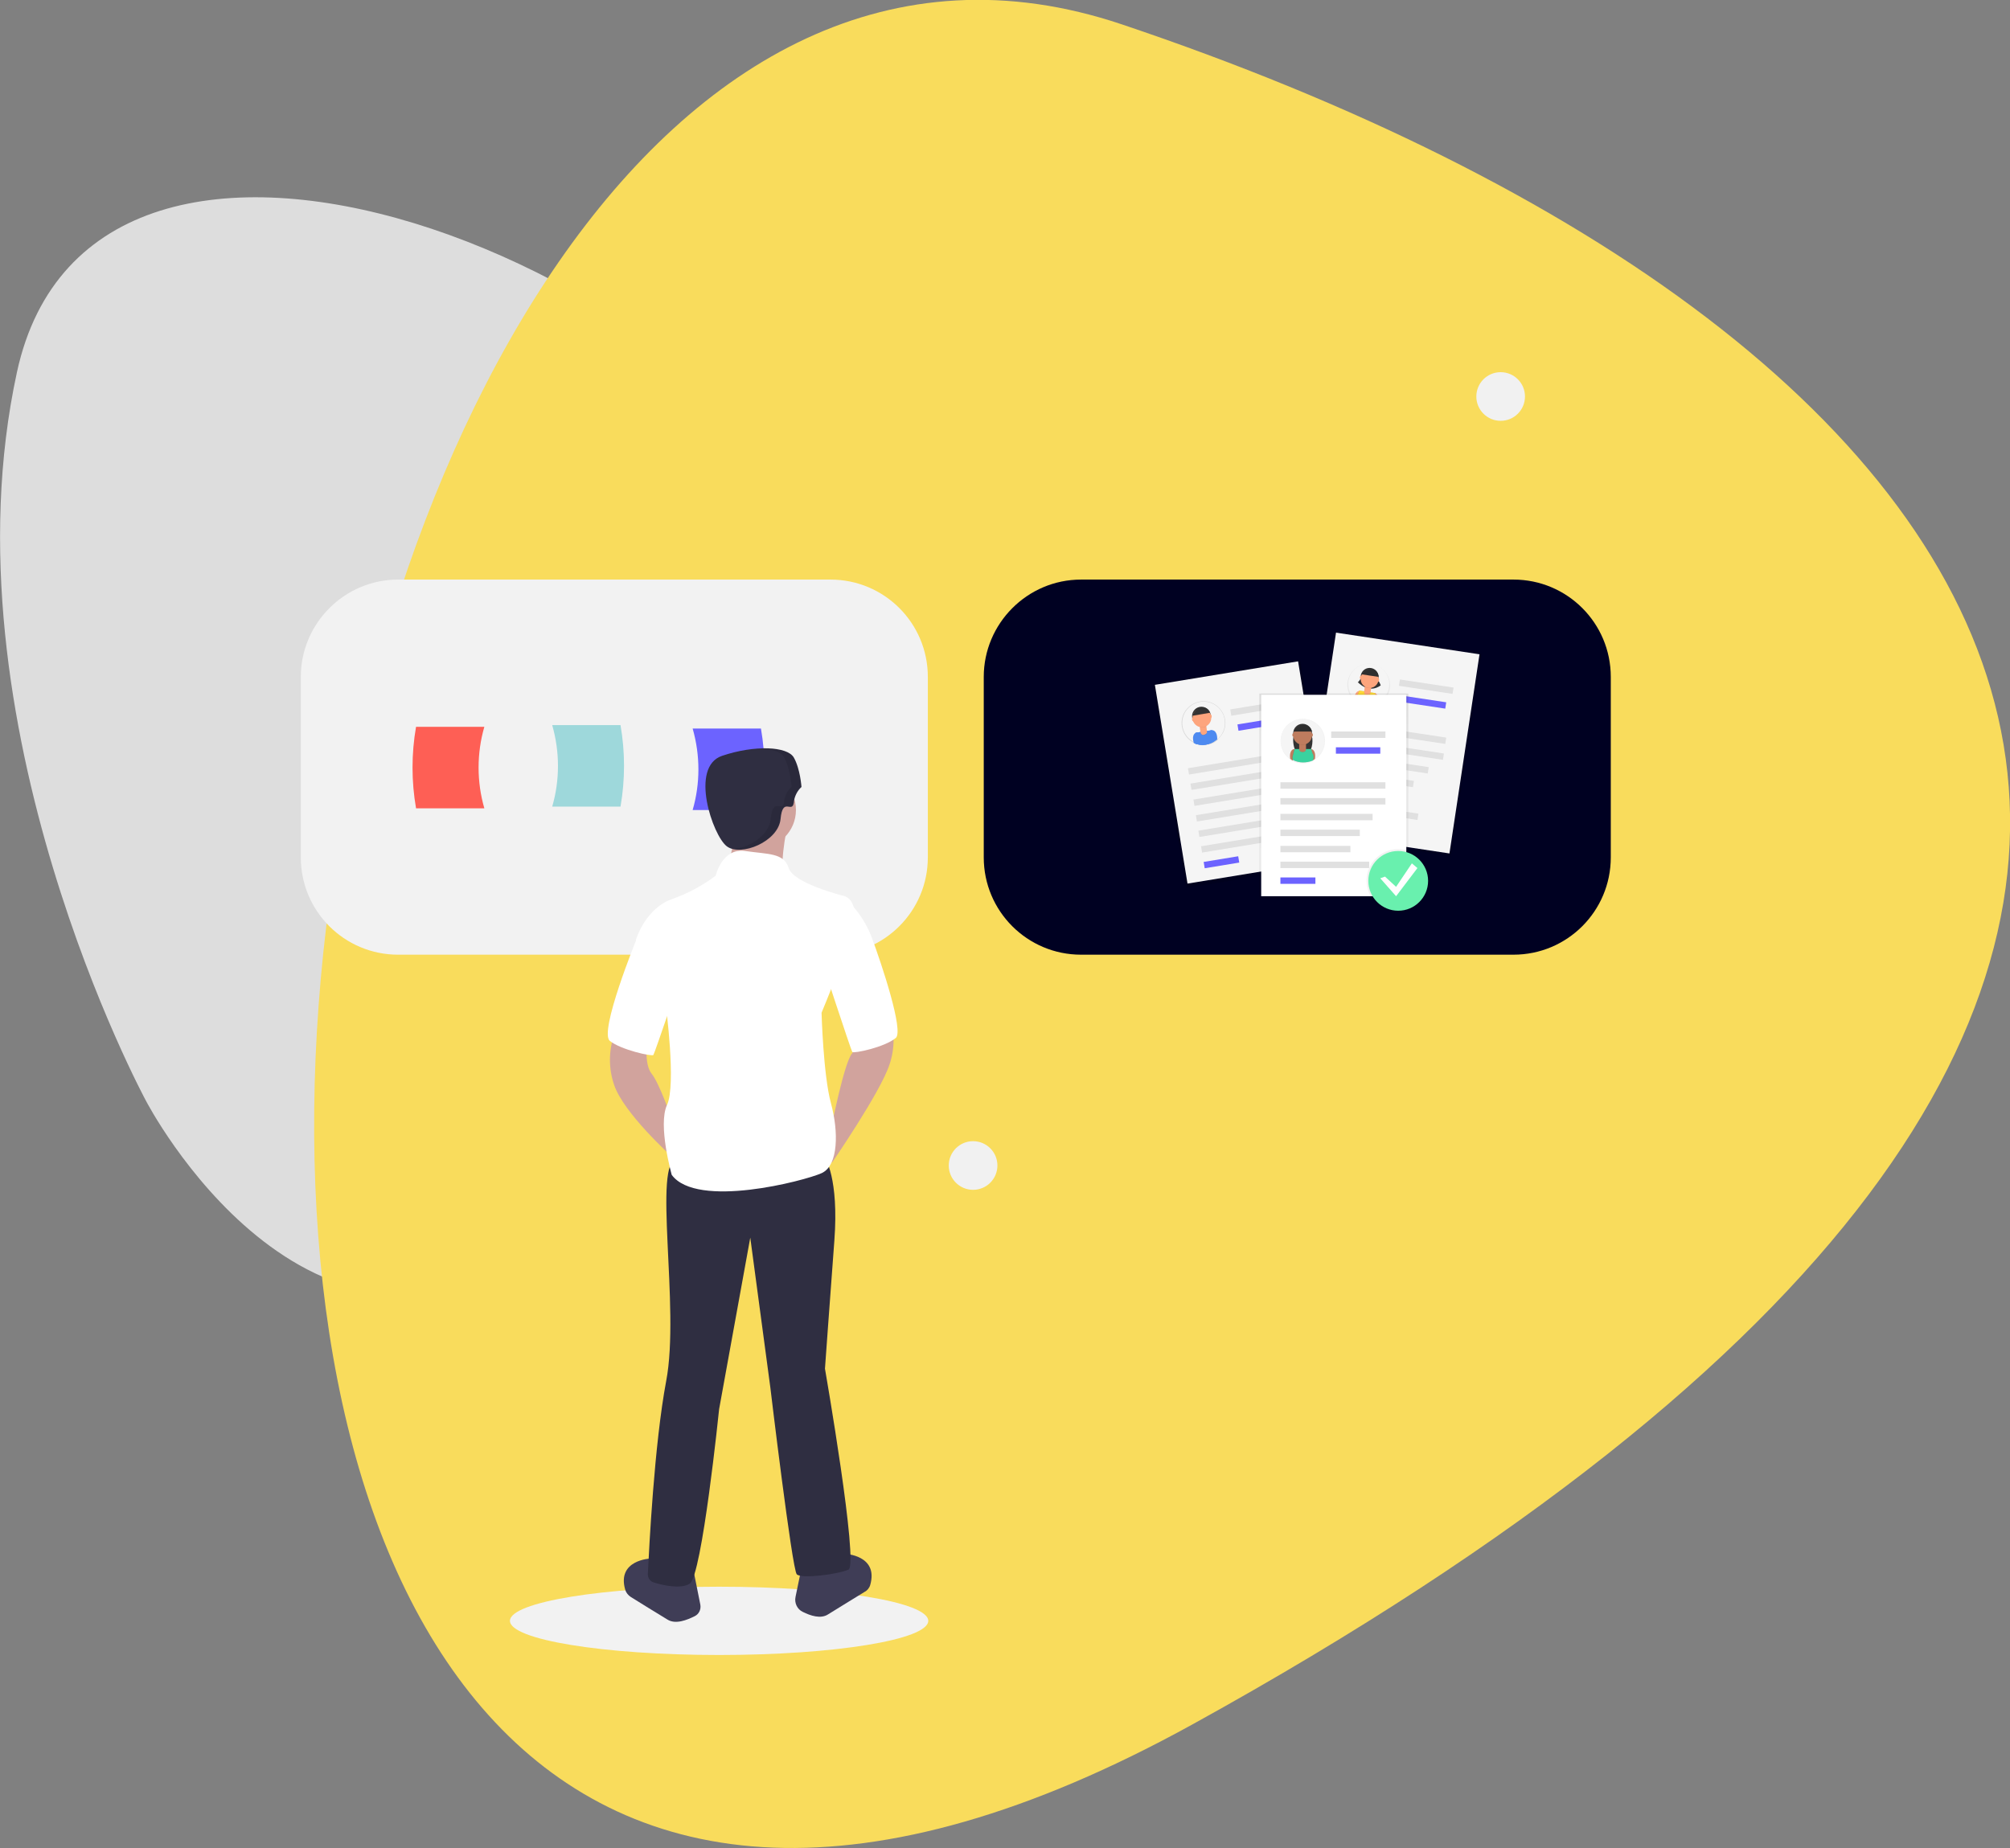 <svg version="1.1" id="Layer_1" xmlns="http://www.w3.org/2000/svg" x="0" y="0" viewBox="0 0 470.9 433.1" xml:space="preserve"><rect x="0" y="0" width="470.9" height="433.1" fill="#808080" stroke="none"/><style>.business-st2{fill:#f2f2f2}.business-st6{fill:#6c63ff}.business-st7{fill:#d1a39d}.business-st8{fill:#fff}.business-st9{fill:#3f3d56}.business-st10{fill:#2f2e41}.business-st11{opacity:.1;enable-background:new}.business-st12{opacity:.5}.business-st14{fill:#f5f5f5}.business-st15{fill:#e0e0e0}.business-st17{fill:#fda57d}.business-st18{fill:#333}.business-st22{fill:#4d8af0}.business-st25{fill:#be7c5e}.business-st29{fill:#f1f1f1}</style><g id="Businessman_Illustration" transform="translate(-1362.928 -1186.297)"><path id="Right_Gray_Pebble" d="M1397.1 1444.2s37.8 73.2 94.3 34 120.7-69.5 79.3-151.5-186-135.2-203.8-53.2c-17.8 82 30.2 170.7 30.2 170.7z" fill="#ddd"/><g transform="translate(1362.93 1186.3)"><path id="Right_Yellow_Pebble-2" d="M279.5 404C-29.9 574.8 47.1-66.8 262.8 5.7S589 233.2 279.5 404z" fill="#f9dc5c"/></g><g id="Businessman" transform="translate(1479.5 1396.808)"><ellipse id="Ellipse_22" class="business-st2" cx="51.9" cy="169.3" rx="49" ry="8"/><path id="Rectangle_173" class="business-st2" d="M-23.3-74.7H78c12.6 0 22.8 10.2 22.8 22.8v42.3C100.8 3 90.6 13.2 78 13.2H-23.3C-35.9 13.2-46.1 3-46.1-9.6v-42.3c0-12.5 10.2-22.8 22.8-22.8z"/><path id="Rectangle_174" d="M136.7-74.7H238c12.6 0 22.8 10.2 22.8 22.8v42.3c0 12.6-10.2 22.8-22.8 22.8H136.7c-12.6 0-22.8-10.2-22.8-22.8v-42.3c0-12.5 10.2-22.8 22.8-22.8z" fill="#000122"/><path id="Path_222" d="M-3.1-21.1h-16c-1.1-6.3-1.1-12.8 0-19.1h16c-1.8 6.2-1.8 12.9 0 19.1z" fill="#fe5f55"/><path id="Path_223" d="M12.8-21.5h16c1.1-6.3 1.1-12.8 0-19.1h-16c1.8 6.3 1.8 12.9 0 19.1z" fill="#9ed8db"/><path id="Path_224" class="business-st6" d="M45.7-20.7h16c1.1-6.3 1.1-12.8 0-19.1h-16c1.8 6.3 1.8 12.9 0 19.1z"/><path id="Path_174" class="business-st7" d="M84.1 28.7s.7 5.5-1.1 7.7-4.7 16.8-4.7 16.8V62s11.3-16.4 13.5-23c1.3-3.8 1.3-7.9 0-11.7l-7.7 1.4z"/><path id="Path_175" class="business-st8" d="M83 1.6l.2.2c1.9 2.1 3.4 4.6 4.4 7.2 2.4 6.4 7.6 22.1 5.7 23.7-2.6 2.2-9.9 3.7-10.2 3.3s-7.7-23-7.7-23L83 1.6z"/><path id="Path_176" class="business-st9" d="M71.2 156.9s8.8 1.8 9.1 0c.2-1.1.6-2.2 1.1-3.3 0 0 7.9.3 5.9 7.3-.2.7-.7 1.3-1.3 1.6-1.9 1.2-6.4 3.9-8.6 5.3-1.7 1.1-4.1.3-5.9-.6-1.3-.6-2-2.1-1.7-3.5l1.4-6.8z"/><path id="Path_177" class="business-st9" d="M46 158s-8.8 1.8-9.1 0c-.2-1.1-.6-2.2-1.1-3.3 0 0-7.9.3-5.9 7.3.2.7.7 1.3 1.3 1.7 1.9 1.2 6.3 3.9 8.6 5.3 1.9 1.2 4.6.1 6.4-.8 1-.5 1.5-1.6 1.3-2.7L46 158z"/><path id="Path_178" class="business-st7" d="M35 33.4s-.7 5.5 1.1 7.7 4.7 10.6 4.7 10.6v8.8S29.5 50.3 27.3 43.7c-1.3-3.8-1.3-7.9 0-11.7l7.7 1.4z"/><circle id="Ellipse_24" class="business-st7" cx="60.9" cy="-20.7" r="9"/><path id="Path_179" class="business-st7" d="M67.9-17s-2.6 11.7 0 13.2-15.3 0-15.3 0 4-9.9 2.2-13.2 13.1 0 13.1 0z"/><path id="Path_180" class="business-st10" d="M76.7 60.8s3.3 4.7 2.2 19.4-2.2 30-2.2 30 8 46 5.5 47.1-11 2.2-12.1 1.1-6.2-43.8-6.2-43.8l-4.7-35.1-7.3 40.2s-4 39.1-6.9 40.9c-2.1 1.3-6.2.4-8.4-.3-.8-.2-1.4-1-1.4-1.9.3-6.1 1.5-30.4 4.3-45.3 3.3-17.2-3.3-51.5 2.6-52.2s34.6-.1 34.6-.1z"/><path id="Path_181" class="business-st8" d="M51.1-5.3s1.5-6.6 6.9-5.8 9.1.4 10.2 4S81-.6 81-.6s2.9.4 2.6 5.1-7.7 22.3-7.7 22.3.4 14.6 2.2 21.2 1.8 14.6-2.2 16.4-29.2 8.4-35.1.4c0 0-3.3-11.7-1.1-16.4S39.4 25 39.4 25l-7-15.3s2.2-7.3 8.4-9.5C44.5-1.1 48-3 51.1-5.3z"/><path id="Path_182" class="business-st8" d="M35.4 6.4l-2.9 3.3s-8.8 21.6-6.2 23.7 9.9 3.7 10.2 3.3 6.6-19 6.6-19L35.4 6.4z"/><path id="Path_183" class="business-st10" d="M71.2-26.1c-1 .9-1.7 2.3-1.8 3.7-.4 2.6-2.6-1.5-3.1 3.8S57-9.7 53.7-12.2s-8.8-18.6-1.1-21.2 15.3-2.2 16.8.4 1.8 6.9 1.8 6.9z"/><path id="Path_184" class="business-st11" d="M64-18.7c.5-5.3 2.8-1.3 3.1-3.8.1-1.4.8-2.7 1.8-3.7 0 0-.4-4.4-1.8-6.9-.7-1.2-2.8-1.9-5.7-2.1 3.9-.2 7 .6 7.9 2.1 1.5 2.6 1.8 6.9 1.8 6.9-1 .9-1.7 2.3-1.8 3.7-.4 2.6-2.6-1.5-3.1 3.8-.4 4.5-6.8 7.8-10.7 7.1 3.7-.4 8.2-3.3 8.5-7.1z"/><g id="Resumes" transform="translate(-15 13)"><g id="Group_354" transform="translate(234.511 -4.785)" class="business-st12"><linearGradient id="Rectangle_177_1_" gradientUnits="userSpaceOnUse" x1="-388.778" y1="589.848" x2="-388.778" y2="588.467" gradientTransform="matrix(7.199 -47.712 -34.531 -5.21 23027.549 -15540.188)"><stop offset="0" style="business-stop-color:gray" stop-opacity=".251"/><stop offset=".54" style="business-stop-color:gray" stop-opacity=".122"/><stop offset="1" style="business-stop-color:gray" stop-opacity=".102"/></linearGradient><path id="Rectangle_177" fill="url(#Rectangle_177_1_)" d="M-30.6-23.1l7.2-47.7 34.5 5.2-7.2 47.7z"/></g><path id="Rectangle_178" transform="rotate(-81.419 224.76 -49.349)" class="business-st14" d="M201.2-66.4h47.2v34h-47.2z"/><path id="Rectangle_179" transform="rotate(-81.431 224.926 -51.746)" class="business-st15" d="M224.2-64h1.5v24.6h-1.5z"/><path id="Rectangle_180" transform="rotate(-81.431 224.37 -48.065)" class="business-st15" d="M223.6-60.3h1.5v24.6h-1.5z"/><path id="Rectangle_181" transform="rotate(-81.431 232.588 -62.634)" class="business-st15" d="M231.8-69h1.5v12.7h-1.5z"/><path id="Rectangle_182" transform="rotate(-81.431 232.034 -58.953)" class="business-st6" d="M231.3-64.2h1.5v10.4h-1.5z"/><path id="Rectangle_183" transform="rotate(-81.431 222.342 -44.607)" class="business-st15" d="M221.6-55.4h1.5v21.6h-1.5z"/><path id="Rectangle_184" transform="rotate(-81.431 220.314 -41.149)" class="business-st15" d="M219.6-50.4h1.5v18.6h-1.5z"/><path id="Rectangle_185" transform="rotate(-81.431 218.654 -37.635)" class="business-st15" d="M217.9-45.8h1.5v16.4h-1.5z"/><path id="Rectangle_186" transform="rotate(-81.431 220.308 -33.62)" class="business-st15" d="M219.6-44h1.5v20.8h-1.5z"/><path id="Rectangle_187" transform="rotate(-81.431 213.496 -30.884)" class="business-st6" d="M212.7-35h1.5v8.2h-1.5z"/><g id="Group_355" transform="translate(244.824 2.858)" class="business-st12"><linearGradient id="Path_185_1_" gradientUnits="userSpaceOnUse" x1="-390.932" y1="556.607" x2="-390.932" y2="555.61" gradientTransform="matrix(9.937 0 0 -10.001 3858.922 5415.387)"><stop offset="0" style="business-stop-color:gray" stop-opacity=".251"/><stop offset=".54" style="business-stop-color:gray" stop-opacity=".122"/><stop offset="1" style="business-stop-color:gray" stop-opacity=".102"/></linearGradient><path id="Path_185" d="M-20.8-65.1c.4-2.7-1.5-5.2-4.2-5.7-2.7-.4-5.2 1.5-5.7 4.2-.2 1.6.3 3.3 1.6 4.4.1.2.3.3.5.4.7.5 1.4.8 2.2.9.7.1 1.5.1 2.2-.2.2-.1.4-.1.5-.2v-.1c1.7-.7 2.7-2.1 2.9-3.7z" fill="url(#Path_185_1_)"/></g><circle id="Ellipse_25" class="business-st14" cx="219.1" cy="-63.2" r="4.8"/><path id="Path_186" class="business-st17" d="M216.9-61.6s-1.1-.1-1.2 2c.1.2.3.3.5.4l1-2.1-.3-.3z"/><path id="Path_187" class="business-st17" d="M220.6-61.1s1.1.3.5 2.3l-.6.3-.3-2.3.4-.3z"/><path id="Path_188" class="business-st18" d="M217.5-65s-.8 1.5-1 1.3c0 0 2.5 2.9 5.4.8-.2-.6-.5-1.1-.9-1.6l-3.5-.5z"/><circle id="Ellipse_26" class="business-st18" cx="219.3" cy="-64.9" r="2.1"/><path id="Path_189" class="business-st11" d="M220.6-61.1l-3.7-.6-.6 1.4s-.3.7-.1 1c1.3.9 2.8 1.1 4.3.7.2-.4.3-.8.2-1.2-.1-.7 0-.1 0-.1l-.1-1.2z"/><path id="Path_190" class="business-st11" d="M220.6-61.1l-3.7-.6-.6 1.4s-.3.7-.1 1c1.3.9 2.8 1.1 4.3.7.2-.4.3-.8.2-1.2-.1-.7 0-.1 0-.1l-.1-1.2z"/><path id="Path_191" d="M220.6-61.1l-3.7-.6-.6 1.4s-.3.7-.1 1c1.3.9 2.8 1.1 4.3.7.2-.4.3-.8.2-1.2-.1-.7 0-.1 0-.1l-.1-1.2z" fill="#fdd835"/><path id="Path_192" class="business-st11" d="M218.2-62.7l1.5.2-.2 1.3c0 .3-.3.5-.7.5h-.3c-.3 0-.5-.3-.5-.7l.2-1.3z"/><path id="Path_193" class="business-st17" d="M218.2-62.7l1.5.2-.2 1.3c0 .3-.4.5-.7.5h-.3c-.3 0-.5-.3-.5-.7l.2-1.3z"/><path id="Path_194" class="business-st11" d="M218.2-62.5c.4.2 1 .3 1.5.2v-.2l-1.5-.2v.2z"/><circle id="Ellipse_27" class="business-st17" cx="219.3" cy="-64.4" r="2.1"/><path id="Path_195" class="business-st18" d="M217.4-65.5l4 .6c0-.9-.7-1.7-1.6-1.8-1-.1-1.9.4-2.4 1.2z"/><ellipse id="Ellipse_28" transform="rotate(-81.419 217.214 -64.813)" class="business-st17" cx="217.2" cy="-64.8" rx=".4" ry=".2"/><ellipse id="Ellipse_29" transform="rotate(-81.419 221.342 -64.19)" class="business-st17" cx="221.3" cy="-64.2" rx=".4" ry=".2"/><path id="Path_196" class="business-st11" d="M217.4-65.5l4 .6c0-.9-.7-1.7-1.6-1.8-1 0-1.9.5-2.4 1.2z"/><g id="Group_356" transform="translate(199.178 2.07)" class="business-st12"><linearGradient id="Rectangle_188_1_" gradientUnits="userSpaceOnUse" x1="-347.912" y1="574.059" x2="-347.912" y2="573.062" gradientTransform="matrix(34.573 -5.588 -7.721 -47.769 16454.1 25452.643)"><stop offset="0" style="business-stop-color:gray" stop-opacity=".251"/><stop offset=".54" style="business-stop-color:gray" stop-opacity=".122"/><stop offset="1" style="business-stop-color:gray" stop-opacity=".102"/></linearGradient><path id="Rectangle_188" fill="url(#Rectangle_188_1_)" d="M-30.6-65.3l34.5-5.5 7.7 47.7-34.5 5.6z"/></g><path id="Rectangle_189" transform="rotate(-9.32 189.586 -42.428)" class="business-st14" d="M172.6-66.1h34v47.2h-34z"/><path id="Rectangle_190" transform="rotate(-9.32 189.006 -44.753)" class="business-st15" d="M176.7-45.5h24.6v1.5h-24.6z"/><path id="Rectangle_191" transform="rotate(-9.32 189.607 -41.08)" class="business-st15" d="M177.3-41.9h24.6v1.5h-24.6z"/><path id="Rectangle_192" transform="rotate(-9.32 192.957 -57.466)" class="business-st15" d="M186.7-58.3h12.7v1.5h-12.7z"/><path id="Rectangle_193" transform="rotate(-9.32 193.559 -53.793)" class="business-st6" d="M188.4-54.6h10.4v1.5h-10.4z"/><path id="Rectangle_194" transform="rotate(-9.32 188.74 -37.167)" class="business-st15" d="M178-37.9h21.6v1.5H178z"/><path id="Rectangle_195" transform="rotate(-9.32 187.871 -33.256)" class="business-st15" d="M178.6-34h18.6v1.5h-18.6z"/><path id="Rectangle_196" transform="rotate(-9.32 187.372 -29.402)" class="business-st15" d="M179.2-30.2h16.4v1.5h-16.4z"/><path id="Rectangle_197" transform="rotate(-9.32 190.177 -26.091)" class="business-st15" d="M179.8-26.9h20.8v1.5h-20.8z"/><path id="Rectangle_198" transform="rotate(-9.32 184.536 -21.396)" class="business-st6" d="M180.5-22.2h8.2v1.5h-8.2z"/><g id="Group_357" transform="translate(205.93 11.688)" class="business-st12"><linearGradient id="Path_197_1_" gradientUnits="userSpaceOnUse" x1="-352.082" y1="534.055" x2="-352.082" y2="533.055" gradientTransform="matrix(10.218 0 0 -10.257 3572.174 5473.56)"><stop offset="0" style="business-stop-color:gray" stop-opacity=".251"/><stop offset=".54" style="business-stop-color:gray" stop-opacity=".122"/><stop offset="1" style="business-stop-color:gray" stop-opacity=".102"/></linearGradient><path id="Path_197" d="M-20.5-66.6c-.5-2.8-3.1-4.7-5.9-4.2-2.8.5-4.7 3.1-4.2 5.9.3 1.7 1.4 3.1 2.9 3.8l.6.3c.8.3 1.6.3 2.5.1.8-.1 1.5-.4 2.1-.9.2-.1.3-.2.4-.4v-.1c1.3-1.1 1.9-2.8 1.6-4.5z" fill="url(#Path_197_1_)"/></g><circle id="Ellipse_30" class="business-st14" cx="180.4" cy="-54.1" r="5"/><path id="Path_198" class="business-st22" d="M178.6-51.8s-1.1.3-.5 2.4l.6.3.3-2.3-.4-.4z"/><path id="Path_199" class="business-st22" d="M182.4-52.4s1.2-.1 1.2 2.1c-.1.2-.3.3-.5.4l-1-2.1.3-.4z"/><circle id="Ellipse_31" class="business-st18" cx="179.9" cy="-55.7" r="2.2"/><path id="Path_200" class="business-st22" d="M182.3-52.4l-3.8.6-.1 1.6s-.1.7.2 1c1.5.5 3.1.2 4.4-.7.1-.4 0-.9-.2-1.3-.3-.7-.1 0-.1 0l-.4-1.2z"/><path id="Path_201" class="business-st22" d="M182.4-52.4l-3.8.6-.1 1.6s-.1.7.2 1c1.5.5 3.1.2 4.4-.7.1-.4 0-.9-.2-1.3-.3-.7-.1 0-.1 0l-.4-1.2z"/><path id="Path_202" class="business-st22" d="M182.4-52.4l-3.8.6-.1 1.6s-.1.7.2 1c1.5.5 3.1.2 4.4-.7.1-.4 0-.9-.2-1.3-.3-.7-.1 0-.1 0l-.4-1.2z"/><path id="Path_203" class="business-st11" d="M179.5-53.2l1.5-.2.2 1.4c.1.3-.2.6-.5.7l-.3.1c-.3.1-.6-.2-.7-.5l-.2-1.5z"/><path id="Path_204" class="business-st17" d="M179.5-53.3l1.5-.2.2 1.4c.1.3-.2.6-.5.7l-.3.1c-.3.1-.6-.2-.7-.5l-.2-1.5z"/><path id="Path_205" class="business-st11" d="M179.6-53.1c.5.1 1.1 0 1.5-.2v-.2l-1.5.2v.2z"/><circle id="Ellipse_32" class="business-st17" cx="180" cy="-55.3" r="2.2"/><path id="Path_206" class="business-st11" d="M177.8-55.7l4.1-.7c-.3-.9-1.2-1.4-2.2-1.2-.9.2-1.6 1-1.9 1.9z"/><path id="Path_207" class="business-st18" d="M177.8-55.8l4.1-.7c-.3-.9-1.2-1.4-2.2-1.2-.9.3-1.6 1-1.9 1.9z"/><ellipse id="Ellipse_33" transform="rotate(-9.177 177.829 -54.885)" class="business-st17" cx="177.9" cy="-54.9" rx=".2" ry=".4"/><ellipse id="Ellipse_34" transform="rotate(-9.32 182.07 -55.671)" class="business-st17" cx="182.1" cy="-55.7" rx=".2" ry=".4"/><g id="Group_358" transform="translate(224.063 9.799)" class="business-st12"><linearGradient id="Rectangle_199_1_" gradientUnits="userSpaceOnUse" x1="-371.323" y1="567.374" x2="-371.323" y2="566.374" gradientTransform="matrix(34.922 0 0 -48.252 12954.152 27296.166)"><stop offset="0" style="business-stop-color:gray" stop-opacity=".251"/><stop offset=".54" style="business-stop-color:gray" stop-opacity=".122"/><stop offset="1" style="business-stop-color:gray" stop-opacity=".102"/></linearGradient><path id="Rectangle_199" fill="url(#Rectangle_199_1_)" d="M-30.6-70.8H4.3v48.3h-34.9z"/></g><path id="Rectangle_200" class="business-st8" d="M193.9-60.7h34v47.2h-34z"/><g id="Group_359" transform="translate(229.053 15.729)" class="business-st12"><linearGradient id="Path_208_1_" gradientUnits="userSpaceOnUse" x1="-375.239" y1="538.307" x2="-375.239" y2="537.307" gradientTransform="matrix(10.444 0 0 -10.48 3893.561 5558.666)"><stop offset="0" style="business-stop-color:gray" stop-opacity=".251"/><stop offset=".54" style="business-stop-color:gray" stop-opacity=".122"/><stop offset="1" style="business-stop-color:gray" stop-opacity=".102"/></linearGradient><path id="Path_208" d="M-30.6-65.6c0-2.9 2.3-5.2 5.2-5.2s5.2 2.3 5.2 5.2c0 1.7-.9 3.4-2.3 4.3-.2.2-.4.3-.6.4-.8.4-1.6.6-2.5.5-.8 0-1.6-.2-2.3-.5-.2-.1-.3-.2-.5-.3v-.1c-1.4-1-2.2-2.6-2.2-4.3z" fill="url(#Path_208_1_)"/></g><circle id="Ellipse_35" class="business-st14" cx="203.6" cy="-49.9" r="5.1"/><path id="Path_209" class="business-st25" d="M201.6-48s-1.2.1-.9 2.3c.2.2.4.3.6.4l.7-2.3-.4-.4z"/><path id="Path_210" class="business-st25" d="M205.6-48s1.2.1.9 2.3c-.2.2-.4.3-.6.4l-.7-2.3.4-.4z"/><path id="Path_211" class="business-st18" d="M201.7-51.6l-.2.6c-.3.7 0 3.3.7 3.6.9.4 1.9.4 2.8.1.9-.3 1.2-3.3.6-4.1-.1-.1-.2-.2-.2-.3l-3.7.1z"/><circle id="Ellipse_36" class="business-st18" cx="203.6" cy="-51.7" r="2.2"/><path id="Path_212" class="business-st11" d="M205.5-48h-3.9l-.4 1.6s-.2.7.1 1c1.4.7 3.1.7 4.6.1.2-.4.2-.9.1-1.3-.2-.7-.1-.1-.1-.1l-.4-1.3z"/><path id="Path_213" class="business-st11" d="M205.6-48h-3.9l-.4 1.6s-.2.7.1 1c1.4.7 3.1.7 4.6.1.2-.4.2-.9.1-1.3-.2-.7-.1-.1-.1-.1l-.4-1.3z"/><path id="Path_214" d="M205.6-48h-3.9l-.4 1.6s-.2.7.1 1c1.4.7 3.1.7 4.6.1.2-.4.2-.9.1-1.3-.2-.7-.1-.1-.1-.1l-.4-1.3z" fill="#3ad29f"/><path id="Path_215" class="business-st11" d="M202.8-49.3h1.6v1.4c0 .3-.3.6-.6.6h-.4c-.3 0-.6-.3-.6-.6v-1.4z"/><path id="Path_216" class="business-st25" d="M202.8-49.3h1.6v1.4c0 .3-.3.6-.6.6h-.4c-.3 0-.6-.3-.6-.6v-1.4z"/><path id="Path_217" class="business-st11" d="M202.8-49.1c.5.2 1.1.2 1.6 0v-.2h-1.6v.2z"/><circle id="Ellipse_37" class="business-st25" cx="203.6" cy="-51.2" r="2.2"/><path id="Path_218" class="business-st18" d="M201.5-52.1h4.3c-.2-.9-1-1.6-2-1.6-1 .1-1.9.7-2.3 1.6z"/><ellipse id="Ellipse_38" class="business-st25" cx="201.4" cy="-51.3" rx=".2" ry=".4"/><ellipse id="Ellipse_39" class="business-st25" cx="205.8" cy="-51.3" rx=".2" ry=".4"/><path id="Path_219" class="business-st11" d="M201.5-52h4.3c-.2-.9-1-1.6-2-1.6-1 .1-1.9.7-2.3 1.6z"/><path id="Rectangle_201" class="business-st15" d="M198.4-40.2H223v1.5h-24.6z"/><path id="Rectangle_202" class="business-st15" d="M198.4-36.5H223v1.5h-24.6z"/><path id="Rectangle_203" class="business-st15" d="M210.3-52.1H223v1.5h-12.7z"/><path id="Rectangle_204" class="business-st6" d="M211.4-48.4h10.4v1.5h-10.4z"/><path id="Rectangle_205" class="business-st15" d="M198.4-32.8H220v1.5h-21.6z"/><path id="Rectangle_206" class="business-st15" d="M198.4-29.1H217v1.5h-18.6z"/><path id="Rectangle_207" class="business-st15" d="M198.4-25.3h16.4v1.5h-16.4z"/><path id="Rectangle_208" class="business-st15" d="M198.4-21.6h20.8v1.5h-20.8z"/><path id="Rectangle_209" class="business-st6" d="M198.4-17.9h8.2v1.5h-8.2z"/><g id="Group_360" transform="translate(249.191 46.268)" class="business-st12"><linearGradient id="Ellipse_40_1_" gradientUnits="userSpaceOnUse" x1="-395.834" y1="519.054" x2="-395.834" y2="518.054" gradientTransform="matrix(14.878 0 0 -14.878 5866.005 7602.185)"><stop offset="0" style="business-stop-color:gray" stop-opacity=".251"/><stop offset=".54" style="business-stop-color:gray" stop-opacity=".122"/><stop offset="1" style="business-stop-color:gray" stop-opacity=".102"/></linearGradient><circle id="Ellipse_40" cx="-23.2" cy="-63.4" r="7.4" fill="url(#Ellipse_40_1_)"/></g><circle id="Ellipse_41" cx="226" cy="-17.1" r="7" fill="#69f0ae"/><path id="Path_220" class="business-st8" d="M222.9-18.1l2.6 2.4 3.7-5.5 1.3 1.1-5 6.6-3.7-4.2 1.1-.4z"/></g><circle id="Ellipse_42" class="business-st29" cx="111.4" cy="62.6" r="5.7"/><circle id="Ellipse_43" class="business-st29" cx="235" cy="-117.6" r="5.7"/></g></g></svg>